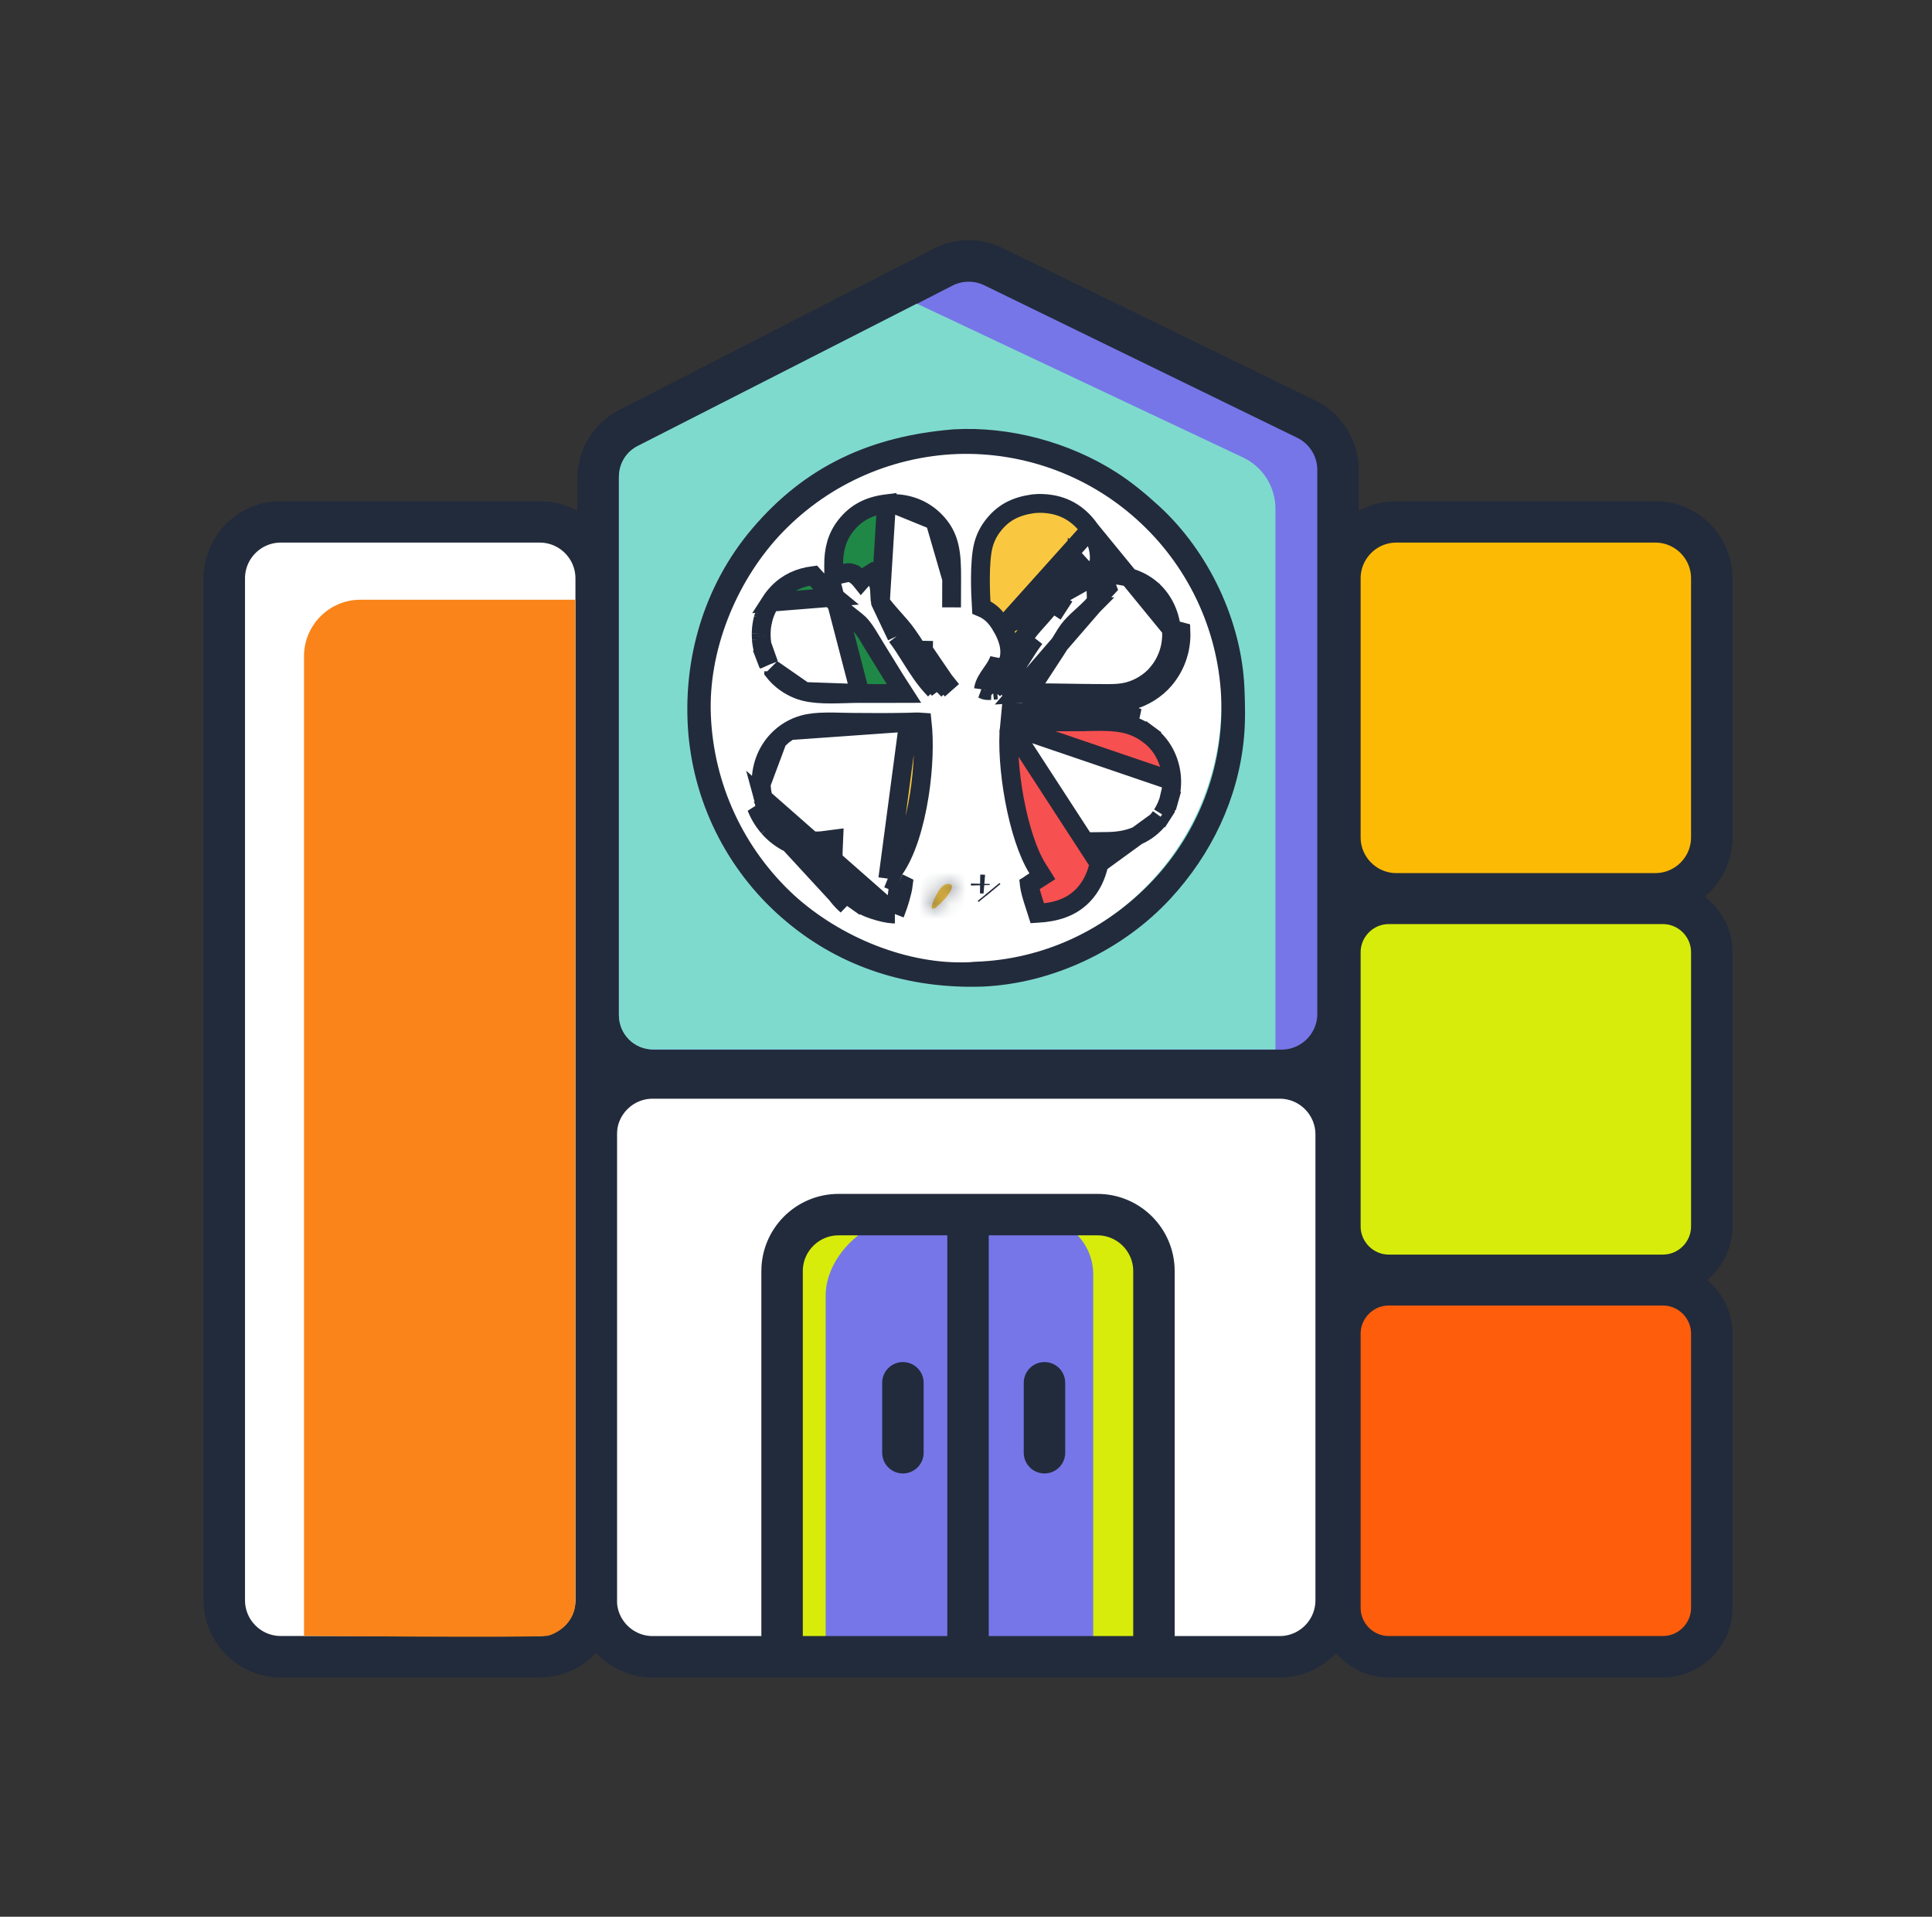 <svg width="123" height="122" viewBox="0 0 123 122" fill="none" xmlns="http://www.w3.org/2000/svg">
<rect x="0" y="0" width="123" height="122" fill="#333333" stroke="none"/>
<path d="M37.232 72.451V102.095C37.232 104.083 38.843 105.694 40.831 105.694H80.743C82.73 105.694 84.341 104.083 84.341 102.095V72.451C84.341 70.463 82.73 68.852 80.743 68.852H40.831C38.843 68.852 37.232 70.463 37.232 72.451Z" fill="white"/>
<path d="M49.791 81.145V105.57H73.466V81.145C73.466 79.158 71.855 77.547 69.868 77.547H61.629H53.389C51.402 77.547 49.791 79.158 49.791 81.145Z" fill="#D7EC0B"/>
<path d="M65.975 77.509C63.218 77.524 60.08 77.537 57.532 77.538C55.083 77.539 52.566 80.004 52.566 82.453V104.808C52.566 105.289 63.922 105.008 69.599 104.808V81.11C69.599 79.112 67.972 77.497 65.975 77.509Z" fill="#7676E8"/>
<path d="M38.076 30.465V64.529C38.076 66.516 39.687 68.127 41.675 68.127H81.587C83.574 68.127 85.185 66.516 85.185 64.529V29.912C85.185 28.535 84.4 27.279 83.163 26.677L63.248 16.975C62.23 16.479 61.038 16.491 60.03 17.008L40.033 27.263C38.831 27.879 38.076 29.115 38.076 30.465Z" fill="#7676E8" stroke="#222B3B" stroke-width="2.639"/>
<path d="M39.406 30.313V64.639C39.406 65.831 40.373 66.798 41.565 66.798H81.2V32.373C81.2 30.98 80.396 29.712 79.137 29.118L58.371 19.326L40.585 28.389C39.862 28.758 39.406 29.501 39.406 30.313Z" fill="#7FDACE"/>
<circle cx="61.085" cy="44.74" r="16.673" fill="white"/>
<mask id="path-7-outside-1_3681_6230" maskUnits="userSpaceOnUse" x="43.238" y="26.782" width="37" height="37" fill="black">
<rect fill="white" x="43.238" y="26.782" width="37" height="37"/>
<path d="M60.687 27.811C60.704 27.81 60.721 27.808 60.737 27.807C64.198 27.605 67.898 28.604 70.809 30.466C71.766 31.078 72.622 31.791 73.458 32.556C76.534 35.369 78.57 39.659 78.747 43.817C78.791 44.867 78.814 45.919 78.713 46.967C78.355 50.692 76.699 54.127 74.171 56.867C71.227 60.058 66.857 62.138 62.499 62.318C58.036 62.455 53.82 61.186 50.378 58.295C50.163 58.116 49.952 57.931 49.746 57.742C49.54 57.552 49.339 57.357 49.142 57.158C48.946 56.958 48.754 56.754 48.568 56.545C48.381 56.336 48.2 56.122 48.024 55.904C47.848 55.687 47.677 55.464 47.512 55.238C47.347 55.012 47.188 54.782 47.034 54.547C46.881 54.313 46.733 54.076 46.591 53.834C46.449 53.593 46.313 53.349 46.183 53.1C46.053 52.852 45.93 52.602 45.812 52.347C45.695 52.093 45.584 51.837 45.479 51.577C45.374 51.318 45.276 51.056 45.184 50.791C45.092 50.527 45.006 50.26 44.928 49.992C44.849 49.723 44.777 49.453 44.711 49.181C44.646 48.909 44.587 48.635 44.535 48.36C44.483 48.086 44.438 47.809 44.4 47.532C44.361 47.255 44.33 46.977 44.305 46.699C43.914 42.115 45.24 37.521 48.229 33.987C51.558 30.052 55.615 28.238 60.687 27.811ZM60.934 28.417C60.659 28.428 60.383 28.445 60.109 28.469C59.834 28.493 59.56 28.524 59.287 28.561C59.014 28.599 58.742 28.643 58.471 28.694C58.2 28.745 57.93 28.802 57.662 28.866C57.394 28.931 57.127 29.001 56.862 29.078C56.598 29.156 56.335 29.239 56.075 29.329C55.814 29.42 55.556 29.516 55.3 29.619C55.044 29.722 54.791 29.831 54.541 29.946C54.291 30.061 54.043 30.183 53.799 30.31C53.554 30.438 53.313 30.571 53.075 30.71C52.838 30.849 52.603 30.994 52.373 31.145C52.142 31.296 51.915 31.452 51.693 31.614C51.47 31.776 51.251 31.944 51.036 32.116C50.822 32.289 50.611 32.467 50.405 32.65C50.2 32.833 49.998 33.021 49.802 33.214C49.605 33.407 49.414 33.604 49.227 33.807C46.392 36.893 44.592 41.352 44.778 45.567C44.789 45.844 44.808 46.12 44.833 46.396C44.858 46.672 44.889 46.948 44.928 47.222C44.967 47.497 45.012 47.77 45.064 48.042C45.116 48.315 45.174 48.586 45.24 48.855C45.305 49.124 45.377 49.392 45.455 49.658C45.534 49.924 45.619 50.188 45.71 50.45C45.801 50.711 45.899 50.971 46.003 51.227C46.108 51.485 46.218 51.739 46.334 51.99C46.451 52.242 46.574 52.491 46.703 52.736C46.832 52.982 46.966 53.224 47.107 53.463C47.248 53.702 47.395 53.937 47.547 54.169C47.699 54.401 47.857 54.629 48.021 54.853C48.184 55.077 48.353 55.297 48.528 55.513C48.702 55.729 48.881 55.94 49.066 56.148C49.251 56.355 49.441 56.557 49.635 56.755C49.83 56.953 50.029 57.146 50.233 57.334C53.242 60.071 57.661 61.919 61.772 61.722C61.87 61.718 61.968 61.709 62.065 61.697C66.558 61.557 70.69 59.61 73.759 56.353C73.942 56.159 74.12 55.96 74.294 55.757C74.467 55.554 74.636 55.347 74.799 55.136C74.962 54.925 75.121 54.71 75.273 54.491C75.426 54.272 75.574 54.05 75.716 53.824C75.858 53.598 75.995 53.368 76.126 53.136C76.257 52.903 76.382 52.668 76.501 52.429C76.621 52.19 76.734 51.949 76.842 51.705C76.95 51.461 77.051 51.214 77.147 50.965C77.243 50.716 77.332 50.465 77.416 50.211C77.499 49.958 77.577 49.703 77.648 49.446C77.719 49.188 77.783 48.93 77.842 48.669C77.9 48.409 77.953 48.148 77.998 47.885C78.044 47.622 78.083 47.358 78.116 47.094C78.149 46.829 78.176 46.564 78.196 46.298C78.216 46.032 78.229 45.765 78.236 45.499C78.243 45.232 78.244 44.965 78.238 44.699C78.231 44.424 78.217 44.15 78.196 43.876C78.175 43.602 78.147 43.329 78.113 43.056C78.079 42.784 78.038 42.512 77.99 42.242C77.943 41.971 77.888 41.702 77.827 41.434C77.766 41.166 77.699 40.9 77.625 40.636C77.551 40.371 77.47 40.109 77.383 39.848C77.296 39.587 77.202 39.329 77.103 39.073C77.003 38.817 76.897 38.564 76.784 38.313C76.672 38.062 76.553 37.814 76.429 37.569C76.304 37.325 76.174 37.083 76.037 36.844C75.901 36.606 75.758 36.371 75.61 36.139C75.462 35.908 75.308 35.68 75.149 35.456C74.99 35.232 74.825 35.012 74.654 34.796C74.484 34.58 74.309 34.368 74.128 34.161C73.947 33.954 73.762 33.751 73.571 33.553C73.38 33.355 73.185 33.162 72.984 32.973C72.784 32.784 72.58 32.6 72.37 32.421C72.161 32.242 71.947 32.068 71.729 31.9C71.512 31.732 71.29 31.569 71.064 31.411C70.838 31.254 70.608 31.102 70.374 30.956C70.141 30.81 69.904 30.669 69.663 30.535C69.423 30.401 69.179 30.272 68.932 30.15C68.685 30.027 68.436 29.911 68.183 29.801C67.93 29.691 67.675 29.587 67.418 29.49C67.16 29.392 66.9 29.301 66.637 29.217C66.375 29.132 66.111 29.054 65.845 28.982C65.579 28.911 65.311 28.846 65.041 28.788C64.772 28.729 64.501 28.677 64.229 28.633C63.957 28.587 63.684 28.549 63.41 28.518C63.137 28.486 62.862 28.462 62.587 28.444C62.312 28.426 62.037 28.414 61.761 28.41C61.485 28.406 61.21 28.408 60.934 28.417Z"/>
</mask>
<path d="M60.687 27.811C60.704 27.81 60.721 27.808 60.737 27.807C64.198 27.605 67.898 28.604 70.809 30.466C71.766 31.078 72.622 31.791 73.458 32.556C76.534 35.369 78.57 39.659 78.747 43.817C78.791 44.867 78.814 45.919 78.713 46.967C78.355 50.692 76.699 54.127 74.171 56.867C71.227 60.058 66.857 62.138 62.499 62.318C58.036 62.455 53.82 61.186 50.378 58.295C50.163 58.116 49.952 57.931 49.746 57.742C49.54 57.552 49.339 57.357 49.142 57.158C48.946 56.958 48.754 56.754 48.568 56.545C48.381 56.336 48.2 56.122 48.024 55.904C47.848 55.687 47.677 55.464 47.512 55.238C47.347 55.012 47.188 54.782 47.034 54.547C46.881 54.313 46.733 54.076 46.591 53.834C46.449 53.593 46.313 53.349 46.183 53.1C46.053 52.852 45.93 52.602 45.812 52.347C45.695 52.093 45.584 51.837 45.479 51.577C45.374 51.318 45.276 51.056 45.184 50.791C45.092 50.527 45.006 50.26 44.928 49.992C44.849 49.723 44.777 49.453 44.711 49.181C44.646 48.909 44.587 48.635 44.535 48.36C44.483 48.086 44.438 47.809 44.4 47.532C44.361 47.255 44.33 46.977 44.305 46.699C43.914 42.115 45.24 37.521 48.229 33.987C51.558 30.052 55.615 28.238 60.687 27.811ZM60.934 28.417C60.659 28.428 60.383 28.445 60.109 28.469C59.834 28.493 59.56 28.524 59.287 28.561C59.014 28.599 58.742 28.643 58.471 28.694C58.2 28.745 57.93 28.802 57.662 28.866C57.394 28.931 57.127 29.001 56.862 29.078C56.598 29.156 56.335 29.239 56.075 29.329C55.814 29.42 55.556 29.516 55.3 29.619C55.044 29.722 54.791 29.831 54.541 29.946C54.291 30.061 54.043 30.183 53.799 30.31C53.554 30.438 53.313 30.571 53.075 30.71C52.838 30.849 52.603 30.994 52.373 31.145C52.142 31.296 51.915 31.452 51.693 31.614C51.47 31.776 51.251 31.944 51.036 32.116C50.822 32.289 50.611 32.467 50.405 32.65C50.2 32.833 49.998 33.021 49.802 33.214C49.605 33.407 49.414 33.604 49.227 33.807C46.392 36.893 44.592 41.352 44.778 45.567C44.789 45.844 44.808 46.12 44.833 46.396C44.858 46.672 44.889 46.948 44.928 47.222C44.967 47.497 45.012 47.77 45.064 48.042C45.116 48.315 45.174 48.586 45.24 48.855C45.305 49.124 45.377 49.392 45.455 49.658C45.534 49.924 45.619 50.188 45.71 50.45C45.801 50.711 45.899 50.971 46.003 51.227C46.108 51.485 46.218 51.739 46.334 51.99C46.451 52.242 46.574 52.491 46.703 52.736C46.832 52.982 46.966 53.224 47.107 53.463C47.248 53.702 47.395 53.937 47.547 54.169C47.699 54.401 47.857 54.629 48.021 54.853C48.184 55.077 48.353 55.297 48.528 55.513C48.702 55.729 48.881 55.94 49.066 56.148C49.251 56.355 49.441 56.557 49.635 56.755C49.83 56.953 50.029 57.146 50.233 57.334C53.242 60.071 57.661 61.919 61.772 61.722C61.87 61.718 61.968 61.709 62.065 61.697C66.558 61.557 70.69 59.61 73.759 56.353C73.942 56.159 74.12 55.96 74.294 55.757C74.467 55.554 74.636 55.347 74.799 55.136C74.962 54.925 75.121 54.71 75.273 54.491C75.426 54.272 75.574 54.05 75.716 53.824C75.858 53.598 75.995 53.368 76.126 53.136C76.257 52.903 76.382 52.668 76.501 52.429C76.621 52.19 76.734 51.949 76.842 51.705C76.95 51.461 77.051 51.214 77.147 50.965C77.243 50.716 77.332 50.465 77.416 50.211C77.499 49.958 77.577 49.703 77.648 49.446C77.719 49.188 77.783 48.93 77.842 48.669C77.9 48.409 77.953 48.148 77.998 47.885C78.044 47.622 78.083 47.358 78.116 47.094C78.149 46.829 78.176 46.564 78.196 46.298C78.216 46.032 78.229 45.765 78.236 45.499C78.243 45.232 78.244 44.965 78.238 44.699C78.231 44.424 78.217 44.15 78.196 43.876C78.175 43.602 78.147 43.329 78.113 43.056C78.079 42.784 78.038 42.512 77.99 42.242C77.943 41.971 77.888 41.702 77.827 41.434C77.766 41.166 77.699 40.9 77.625 40.636C77.551 40.371 77.47 40.109 77.383 39.848C77.296 39.587 77.202 39.329 77.103 39.073C77.003 38.817 76.897 38.564 76.784 38.313C76.672 38.062 76.553 37.814 76.429 37.569C76.304 37.325 76.174 37.083 76.037 36.844C75.901 36.606 75.758 36.371 75.61 36.139C75.462 35.908 75.308 35.68 75.149 35.456C74.99 35.232 74.825 35.012 74.654 34.796C74.484 34.58 74.309 34.368 74.128 34.161C73.947 33.954 73.762 33.751 73.571 33.553C73.38 33.355 73.185 33.162 72.984 32.973C72.784 32.784 72.58 32.6 72.37 32.421C72.161 32.242 71.947 32.068 71.729 31.9C71.512 31.732 71.29 31.569 71.064 31.411C70.838 31.254 70.608 31.102 70.374 30.956C70.141 30.81 69.904 30.669 69.663 30.535C69.423 30.401 69.179 30.272 68.932 30.15C68.685 30.027 68.436 29.911 68.183 29.801C67.93 29.691 67.675 29.587 67.418 29.49C67.16 29.392 66.9 29.301 66.637 29.217C66.375 29.132 66.111 29.054 65.845 28.982C65.579 28.911 65.311 28.846 65.041 28.788C64.772 28.729 64.501 28.677 64.229 28.633C63.957 28.587 63.684 28.549 63.41 28.518C63.137 28.486 62.862 28.462 62.587 28.444C62.312 28.426 62.037 28.414 61.761 28.41C61.485 28.406 61.21 28.408 60.934 28.417Z" fill="#222B3B"/>
<path d="M60.687 27.811C60.704 27.81 60.721 27.808 60.737 27.807C64.198 27.605 67.898 28.604 70.809 30.466C71.766 31.078 72.622 31.791 73.458 32.556C76.534 35.369 78.57 39.659 78.747 43.817C78.791 44.867 78.814 45.919 78.713 46.967C78.355 50.692 76.699 54.127 74.171 56.867C71.227 60.058 66.857 62.138 62.499 62.318C58.036 62.455 53.82 61.186 50.378 58.295C50.163 58.116 49.952 57.931 49.746 57.742C49.54 57.552 49.339 57.357 49.142 57.158C48.946 56.958 48.754 56.754 48.568 56.545C48.381 56.336 48.2 56.122 48.024 55.904C47.848 55.687 47.677 55.464 47.512 55.238C47.347 55.012 47.188 54.782 47.034 54.547C46.881 54.313 46.733 54.076 46.591 53.834C46.449 53.593 46.313 53.349 46.183 53.1C46.053 52.852 45.93 52.602 45.812 52.347C45.695 52.093 45.584 51.837 45.479 51.577C45.374 51.318 45.276 51.056 45.184 50.791C45.092 50.527 45.006 50.26 44.928 49.992C44.849 49.723 44.777 49.453 44.711 49.181C44.646 48.909 44.587 48.635 44.535 48.36C44.483 48.086 44.438 47.809 44.4 47.532C44.361 47.255 44.33 46.977 44.305 46.699C43.914 42.115 45.24 37.521 48.229 33.987C51.558 30.052 55.615 28.238 60.687 27.811ZM60.934 28.417C60.659 28.428 60.383 28.445 60.109 28.469C59.834 28.493 59.56 28.524 59.287 28.561C59.014 28.599 58.742 28.643 58.471 28.694C58.2 28.745 57.93 28.802 57.662 28.866C57.394 28.931 57.127 29.001 56.862 29.078C56.598 29.156 56.335 29.239 56.075 29.329C55.814 29.42 55.556 29.516 55.3 29.619C55.044 29.722 54.791 29.831 54.541 29.946C54.291 30.061 54.043 30.183 53.799 30.31C53.554 30.438 53.313 30.571 53.075 30.71C52.838 30.849 52.603 30.994 52.373 31.145C52.142 31.296 51.915 31.452 51.693 31.614C51.47 31.776 51.251 31.944 51.036 32.116C50.822 32.289 50.611 32.467 50.405 32.65C50.2 32.833 49.998 33.021 49.802 33.214C49.605 33.407 49.414 33.604 49.227 33.807C46.392 36.893 44.592 41.352 44.778 45.567C44.789 45.844 44.808 46.12 44.833 46.396C44.858 46.672 44.889 46.948 44.928 47.222C44.967 47.497 45.012 47.77 45.064 48.042C45.116 48.315 45.174 48.586 45.24 48.855C45.305 49.124 45.377 49.392 45.455 49.658C45.534 49.924 45.619 50.188 45.71 50.45C45.801 50.711 45.899 50.971 46.003 51.227C46.108 51.485 46.218 51.739 46.334 51.99C46.451 52.242 46.574 52.491 46.703 52.736C46.832 52.982 46.966 53.224 47.107 53.463C47.248 53.702 47.395 53.937 47.547 54.169C47.699 54.401 47.857 54.629 48.021 54.853C48.184 55.077 48.353 55.297 48.528 55.513C48.702 55.729 48.881 55.94 49.066 56.148C49.251 56.355 49.441 56.557 49.635 56.755C49.83 56.953 50.029 57.146 50.233 57.334C53.242 60.071 57.661 61.919 61.772 61.722C61.87 61.718 61.968 61.709 62.065 61.697C66.558 61.557 70.69 59.61 73.759 56.353C73.942 56.159 74.12 55.96 74.294 55.757C74.467 55.554 74.636 55.347 74.799 55.136C74.962 54.925 75.121 54.71 75.273 54.491C75.426 54.272 75.574 54.05 75.716 53.824C75.858 53.598 75.995 53.368 76.126 53.136C76.257 52.903 76.382 52.668 76.501 52.429C76.621 52.19 76.734 51.949 76.842 51.705C76.95 51.461 77.051 51.214 77.147 50.965C77.243 50.716 77.332 50.465 77.416 50.211C77.499 49.958 77.577 49.703 77.648 49.446C77.719 49.188 77.783 48.93 77.842 48.669C77.9 48.409 77.953 48.148 77.998 47.885C78.044 47.622 78.083 47.358 78.116 47.094C78.149 46.829 78.176 46.564 78.196 46.298C78.216 46.032 78.229 45.765 78.236 45.499C78.243 45.232 78.244 44.965 78.238 44.699C78.231 44.424 78.217 44.15 78.196 43.876C78.175 43.602 78.147 43.329 78.113 43.056C78.079 42.784 78.038 42.512 77.99 42.242C77.943 41.971 77.888 41.702 77.827 41.434C77.766 41.166 77.699 40.9 77.625 40.636C77.551 40.371 77.47 40.109 77.383 39.848C77.296 39.587 77.202 39.329 77.103 39.073C77.003 38.817 76.897 38.564 76.784 38.313C76.672 38.062 76.553 37.814 76.429 37.569C76.304 37.325 76.174 37.083 76.037 36.844C75.901 36.606 75.758 36.371 75.61 36.139C75.462 35.908 75.308 35.68 75.149 35.456C74.99 35.232 74.825 35.012 74.654 34.796C74.484 34.58 74.309 34.368 74.128 34.161C73.947 33.954 73.762 33.751 73.571 33.553C73.38 33.355 73.185 33.162 72.984 32.973C72.784 32.784 72.58 32.6 72.37 32.421C72.161 32.242 71.947 32.068 71.729 31.9C71.512 31.732 71.29 31.569 71.064 31.411C70.838 31.254 70.608 31.102 70.374 30.956C70.141 30.81 69.904 30.669 69.663 30.535C69.423 30.401 69.179 30.272 68.932 30.15C68.685 30.027 68.436 29.911 68.183 29.801C67.93 29.691 67.675 29.587 67.418 29.49C67.16 29.392 66.9 29.301 66.637 29.217C66.375 29.132 66.111 29.054 65.845 28.982C65.579 28.911 65.311 28.846 65.041 28.788C64.772 28.729 64.501 28.677 64.229 28.633C63.957 28.587 63.684 28.549 63.41 28.518C63.137 28.486 62.862 28.462 62.587 28.444C62.312 28.426 62.037 28.414 61.761 28.41C61.485 28.406 61.21 28.408 60.934 28.417Z" stroke="#222B3B" stroke-width="0.96" mask="url(#path-7-outside-1_3681_6230)"/>
<path d="M62.413 56.266C62.492 56.265 62.568 56.266 62.641 56.275L62.413 56.266ZM62.413 56.266C62.412 56.288 62.412 56.31 62.413 56.332L62.413 56.266ZM62.76 57.025C62.745 57.007 62.73 56.988 62.715 56.969C62.729 56.986 62.744 57.005 62.76 57.025ZM63.176 56.586C63.193 56.606 63.209 56.626 63.225 56.646C63.208 56.626 63.192 56.606 63.176 56.586ZM62.984 56.404L62.983 56.405L62.984 56.404Z" fill="#F75050" stroke="#222B3B" stroke-width="1.199"/>
<mask id="path-9-inside-2_3681_6230" fill="white">
<path d="M60.251 56.269C60.372 56.261 60.455 56.264 60.567 56.309L60.616 56.427C60.543 56.895 59.889 57.505 59.535 57.804C59.48 57.827 59.416 57.832 59.357 57.841L59.305 57.756C59.328 57.535 59.437 57.308 59.534 57.109C59.691 56.788 59.895 56.389 60.251 56.269Z"/>
</mask>
<path d="M60.251 56.269C60.372 56.261 60.455 56.264 60.567 56.309L60.616 56.427C60.543 56.895 59.889 57.505 59.535 57.804C59.48 57.827 59.416 57.832 59.357 57.841L59.305 57.756C59.328 57.535 59.437 57.308 59.534 57.109C59.691 56.788 59.895 56.389 60.251 56.269Z" fill="#FAC840"/>
<path d="M60.251 56.269L60.175 55.072L60.018 55.082L59.868 55.132L60.251 56.269ZM60.567 56.309L61.676 55.85L61.482 55.38L61.009 55.193L60.567 56.309ZM60.616 56.427L61.801 56.613L61.853 56.28L61.725 55.969L60.616 56.427ZM59.535 57.804L60.005 58.907L60.172 58.836L60.31 58.72L59.535 57.804ZM59.357 57.841L58.335 58.469L58.756 59.154L59.549 59.025L59.357 57.841ZM59.305 57.756L58.112 57.632L58.069 58.037L58.283 58.384L59.305 57.756ZM59.534 57.109L58.456 56.582L58.456 56.583L59.534 57.109ZM60.327 57.466C60.367 57.463 60.337 57.467 60.285 57.462C60.256 57.459 60.225 57.453 60.195 57.446C60.165 57.438 60.141 57.43 60.126 57.424L61.009 55.193C60.664 55.057 60.38 55.059 60.175 55.072L60.327 57.466ZM59.459 56.767L59.508 56.885L61.725 55.969L61.676 55.85L59.459 56.767ZM59.431 56.241C59.447 56.144 59.475 56.118 59.44 56.177C59.41 56.226 59.357 56.298 59.277 56.39C59.117 56.573 58.916 56.757 58.761 56.888L60.31 58.72C60.508 58.552 60.811 58.28 61.084 57.967C61.312 57.707 61.707 57.213 61.801 56.613L59.431 56.241ZM59.066 56.7C59.115 56.679 59.157 56.666 59.186 56.658C59.214 56.651 59.235 56.647 59.242 56.646C59.248 56.645 59.25 56.645 59.235 56.647C59.226 56.648 59.196 56.652 59.165 56.657L59.549 59.025C59.548 59.025 59.548 59.025 59.569 59.022C59.585 59.02 59.617 59.016 59.653 59.009C59.723 58.997 59.855 58.971 60.005 58.907L59.066 56.7ZM60.379 57.213L60.327 57.128L58.283 58.384L58.335 58.469L60.379 57.213ZM60.498 57.88C60.494 57.914 60.489 57.912 60.51 57.857C60.531 57.802 60.561 57.739 60.612 57.635L58.456 56.583C58.378 56.742 58.16 57.162 58.112 57.632L60.498 57.88ZM60.611 57.636C60.65 57.558 60.681 57.496 60.712 57.44C60.742 57.385 60.765 57.35 60.781 57.329C60.819 57.277 60.778 57.357 60.635 57.405L59.868 55.132C59.368 55.3 59.047 55.64 58.855 55.898C58.666 56.153 58.532 56.428 58.456 56.582L60.611 57.636Z" fill="#222B3B" mask="url(#path-9-inside-2_3681_6230)"/>
<path d="M57.829 45.968L57.816 45.968C56.624 45.99 55.431 45.992 54.239 45.976C53.993 45.975 53.765 45.969 53.54 45.963C53.236 45.955 52.939 45.948 52.616 45.952C52.084 45.959 51.593 45.999 51.155 46.119C50.998 46.163 50.845 46.217 50.696 46.281C50.546 46.346 50.401 46.42 50.261 46.505L57.829 45.968ZM57.829 45.968L57.843 45.967M57.829 45.968L57.843 45.967M57.843 45.967C58.147 45.948 58.43 45.944 58.71 45.965C58.85 47.219 58.792 48.921 58.528 50.604C58.229 52.506 57.685 54.272 56.955 55.308L56.522 55.923M57.843 45.967L56.522 55.923M56.522 55.923L57.219 56.208M56.522 55.923L57.219 56.208M57.219 56.208C57.247 56.22 57.272 56.23 57.296 56.239C57.385 56.276 57.448 56.301 57.506 56.331C57.482 56.526 57.422 56.8 57.33 57.12C57.217 57.514 57.077 57.908 56.972 58.177M57.219 56.208L56.972 58.177M56.972 58.177C56.938 58.177 56.9 58.176 56.855 58.174C56.689 58.165 56.491 58.134 56.278 58.087C55.85 57.992 55.426 57.844 55.196 57.74L55.194 57.74C55.087 57.691 54.983 57.638 54.88 57.58C54.778 57.522 54.679 57.458 54.583 57.39L54.237 57.88L54.583 57.39C54.487 57.322 54.395 57.25 54.306 57.173L54.306 57.173C54.217 57.096 54.133 57.015 54.052 56.93L54.052 56.93C53.971 56.845 53.894 56.756 53.822 56.664C53.749 56.571 53.682 56.475 53.619 56.376L53.619 56.376C53.556 56.277 53.498 56.175 53.445 56.071L53.445 56.07C53.394 55.968 53.347 55.864 53.305 55.758C53.099 55.173 53.023 54.731 53.048 54.125L53.079 53.412L52.372 53.504C52.292 53.515 52.205 53.521 52.113 53.524L52.113 53.524C51.282 53.552 50.273 53.124 49.64 52.53L49.23 52.967M56.972 58.177L48.599 50.816C48.615 50.875 48.634 50.933 48.653 50.992C48.673 51.05 48.694 51.107 48.716 51.164L48.716 51.165C48.739 51.222 48.763 51.279 48.788 51.335L48.241 51.581M49.23 52.967C49.178 52.918 49.127 52.868 49.077 52.817C49.028 52.765 48.98 52.713 48.932 52.659M49.23 52.967L49.641 52.531C49.596 52.488 49.552 52.445 49.509 52.401L49.509 52.4C49.466 52.356 49.425 52.311 49.385 52.265L49.384 52.264C49.344 52.218 49.304 52.17 49.266 52.122C49.228 52.074 49.191 52.025 49.155 51.975C49.12 51.924 49.085 51.873 49.052 51.822C49.018 51.77 48.986 51.717 48.956 51.664C48.925 51.61 48.896 51.556 48.868 51.501L48.336 51.773L48.868 51.501C48.84 51.447 48.813 51.391 48.788 51.335L48.241 51.581M49.23 52.967C49.892 53.59 50.909 54.063 51.848 54.119C51.849 54.104 51.849 54.089 51.85 54.074L52.132 54.086L52.132 54.086L52.449 54.099L52.526 54.694C52.503 54.697 52.48 54.7 52.457 54.702C52.49 55.128 52.584 55.516 52.743 55.967C52.793 56.094 52.848 56.219 52.91 56.341C52.972 56.463 53.039 56.582 53.113 56.697C53.186 56.813 53.265 56.925 53.349 57.033C53.433 57.141 53.523 57.244 53.617 57.343C53.711 57.443 53.81 57.537 53.914 57.627L48.158 51.384C48.184 51.45 48.212 51.516 48.241 51.581M48.932 52.659L48.932 52.659L48.932 52.659ZM48.932 52.659C48.886 52.605 48.84 52.55 48.796 52.494C48.751 52.438 48.708 52.381 48.667 52.323C48.626 52.265 48.586 52.206 48.547 52.145C48.508 52.085 48.471 52.024 48.436 51.962C48.4 51.901 48.366 51.838 48.334 51.774C48.301 51.711 48.27 51.646 48.241 51.581M48.488 50.273L48.488 50.273C48.496 50.334 48.505 50.395 48.516 50.456L48.488 50.273ZM48.488 50.273C48.48 50.212 48.474 50.151 48.469 50.09C48.464 50.029 48.461 49.967 48.459 49.906L48.459 49.905M48.488 50.273L48.459 49.905M48.459 49.905C48.428 48.865 48.79 47.858 49.499 47.117L49.499 47.117M48.459 49.905L49.499 47.117M49.499 47.117L49.501 47.115M49.499 47.117L49.501 47.115M49.501 47.115C49.613 46.997 49.733 46.886 49.86 46.784L49.501 47.115ZM48.599 50.815C48.582 50.756 48.567 50.696 48.553 50.636L48.599 50.815ZM48.553 50.636C48.539 50.576 48.527 50.516 48.516 50.456L48.553 50.636ZM49.86 46.784C49.987 46.682 50.121 46.589 50.261 46.505L49.86 46.784Z" fill="#FAC840" stroke="#222B3B" stroke-width="1.199"/>
<path d="M74.595 49.697L74.595 49.695C74.58 48.716 74.179 47.734 73.486 47.063C73.365 46.947 73.237 46.839 73.101 46.739L73.458 46.257L73.101 46.739C72.966 46.639 72.824 46.547 72.677 46.465C72.53 46.383 72.378 46.31 72.221 46.247C72.065 46.184 71.906 46.132 71.744 46.089C70.978 45.897 70.142 45.914 69.25 45.931C68.995 45.936 68.736 45.941 68.473 45.941M74.595 49.697L64.266 46.178C64.278 46.065 64.288 45.992 64.3 45.939C65.691 45.948 67.082 45.949 68.473 45.941M74.595 49.697C74.596 49.759 74.595 49.821 74.593 49.884L74.593 49.885M74.595 49.697L74.593 49.885M68.473 45.941C68.473 45.941 68.472 45.941 68.472 45.941L68.471 45.342M68.473 45.941C68.474 45.941 68.474 45.941 68.475 45.941L68.471 45.342M68.471 45.342C66.978 45.35 65.484 45.348 63.991 45.337L72.445 45.691C72.265 45.618 72.081 45.557 71.893 45.508C71.041 45.294 70.096 45.313 69.19 45.331C68.947 45.336 68.706 45.341 68.471 45.342ZM74.593 49.885C74.591 49.947 74.588 50.01 74.583 50.072L74.583 50.072M74.593 49.885L74.583 50.072M74.583 50.072C74.578 50.135 74.571 50.197 74.563 50.259L74.583 50.072ZM74.393 50.991L74.394 50.991C74.414 50.931 74.432 50.871 74.45 50.811L75.026 50.975L74.449 50.812C74.466 50.751 74.482 50.69 74.496 50.629C74.511 50.568 74.523 50.507 74.534 50.445C74.545 50.383 74.555 50.321 74.563 50.259L74.393 50.991ZM74.393 50.991C74.373 51.05 74.352 51.109 74.329 51.167C74.306 51.226 74.282 51.283 74.256 51.34L74.255 51.341M74.393 50.991L74.255 51.341M74.255 51.341C74.23 51.398 74.203 51.454 74.174 51.51L74.174 51.511M74.255 51.341L74.174 51.511M74.174 51.511C74.145 51.566 74.115 51.621 74.084 51.675M74.174 51.511L74.084 51.675M69.971 54.959C69.98 54.695 69.979 54.455 69.956 54.212L69.896 53.566L70.545 53.557C71.714 53.54 72.75 53.211 73.52 52.424C73.563 52.38 73.605 52.334 73.647 52.287L69.971 54.959ZM69.971 54.959C69.806 55.745 69.475 56.447 68.941 56.996L68.941 56.996C68.183 57.775 67.197 58.064 66.044 58.134C66.009 58.022 65.97 57.904 65.93 57.784C65.871 57.603 65.811 57.42 65.759 57.253C65.683 57.005 65.617 56.774 65.576 56.579C65.555 56.482 65.542 56.402 65.536 56.339C65.535 56.327 65.534 56.317 65.533 56.308C65.538 56.305 65.543 56.301 65.548 56.297C65.584 56.268 65.629 56.238 65.684 56.203C65.71 56.187 65.736 56.171 65.763 56.154L65.769 56.151C65.798 56.133 65.83 56.113 65.861 56.094L66.362 55.773L66.046 55.27C65.426 54.28 64.91 52.646 64.585 50.897C64.262 49.156 64.144 47.392 64.266 46.178L69.971 54.959ZM73.766 52.143L73.767 52.142C73.806 52.093 73.844 52.043 73.88 51.992C73.88 51.992 73.88 51.992 73.88 51.992L73.766 52.143ZM73.766 52.143C73.727 52.192 73.688 52.24 73.647 52.286L73.766 52.143ZM74.084 51.675C74.053 51.73 74.02 51.783 73.986 51.836M74.084 51.675L73.986 51.836M73.986 51.836L74.49 52.161L73.986 51.836Z" fill="#F75050" stroke="#222B3B" stroke-width="1.199"/>
<path d="M56.436 32.066L56.436 32.066C55.33 32.206 54.493 32.624 53.832 33.475L53.832 33.475C53.272 34.197 53.067 35.011 53.075 35.98L53.079 36.502L53.189 36.532C53.245 36.547 53.3 36.563 53.354 36.58L53.846 36.47C53.925 36.452 54.074 36.427 54.247 36.488C54.317 36.513 54.369 36.545 54.391 36.558C54.401 36.565 54.412 36.572 54.417 36.575L54.418 36.575L54.429 36.583L54.429 36.583C54.583 36.68 54.703 36.81 54.783 36.903C54.796 36.918 54.809 36.933 54.821 36.948C54.87 36.892 54.931 36.835 55.009 36.787L55.433 36.522L55.77 36.892C55.881 37.015 55.923 37.153 55.939 37.21C55.96 37.285 55.973 37.36 55.981 37.422C55.997 37.548 56.005 37.691 56.01 37.815C56.012 37.847 56.013 37.879 56.015 37.91C56.019 38.004 56.022 38.087 56.028 38.164C56.033 38.239 56.039 38.278 56.041 38.293C56.042 38.301 56.042 38.302 56.041 38.297L56.047 38.318L56.049 38.323L56.436 32.066ZM56.436 32.066L56.44 32.065M56.436 32.066L56.44 32.065M57.561 40.136C57.432 39.967 57.196 39.701 56.957 39.431C56.854 39.315 56.75 39.198 56.654 39.087C56.484 38.893 56.329 38.709 56.211 38.555C56.113 38.426 56.07 38.355 56.055 38.331C56.05 38.322 56.048 38.32 56.049 38.323L57.083 40.499M57.561 40.136L57.083 40.499M57.561 40.136C57.561 40.136 57.561 40.136 57.561 40.136L57.083 40.499M57.561 40.136C57.923 40.613 58.228 41.099 58.514 41.553C58.591 41.677 58.667 41.798 58.743 41.916C58.793 41.994 58.843 42.071 58.893 42.148M57.083 40.499C57.427 40.952 57.714 41.409 57.998 41.861C58.441 42.565 58.877 43.258 59.513 43.912M58.893 42.148C58.976 42.452 59.099 42.749 59.235 43.017C59.326 43.196 59.428 43.372 59.535 43.54L59.513 43.912M58.893 42.148C59.164 42.561 59.445 42.952 59.784 43.325C59.895 43.329 60.006 43.331 60.116 43.33M58.893 42.148C58.824 41.895 58.784 41.636 58.789 41.386L59.389 41.398L58.789 41.386L60.116 43.33M59.513 43.912L59.678 43.752M59.513 43.912L59.678 43.752M59.678 43.752C59.72 43.811 59.763 43.869 59.806 43.926L59.678 43.752ZM60.116 43.33C60.269 43.555 60.431 43.756 60.586 43.916L60.116 43.33ZM53.159 38.003L53.04 38.186L53.336 38.527C53.532 38.754 53.811 38.979 54.047 39.164C54.092 39.2 54.136 39.235 54.179 39.269C54.379 39.425 54.551 39.56 54.685 39.685C54.867 39.863 55.041 40.103 55.221 40.387C55.311 40.529 55.398 40.674 55.487 40.825L55.503 40.85C55.586 40.99 55.672 41.135 55.758 41.272C55.983 41.63 56.209 41.998 56.437 42.37C56.799 42.958 57.166 43.556 57.547 44.142C57 44.146 56.453 44.143 55.902 44.141C55.522 44.139 55.139 44.137 54.755 44.137L53.159 38.003ZM53.159 38.003C53.147 37.993 53.135 37.983 53.122 37.973C53.082 37.94 53.041 37.907 52.997 37.872L52.992 37.868C52.95 37.835 52.906 37.799 52.863 37.764C52.779 37.696 52.676 37.608 52.591 37.516L51.785 36.635C50.894 36.754 50.144 37.082 49.517 37.736L49.516 37.737C49.472 37.782 49.43 37.829 49.388 37.877L49.388 37.877C49.347 37.925 49.306 37.973 49.267 38.023C49.228 38.072 49.191 38.123 49.154 38.175L49.154 38.175C49.118 38.226 49.083 38.279 49.049 38.332L53.159 38.003ZM51.218 44.014C51.723 44.14 52.289 44.175 52.9 44.174C53.204 44.174 53.511 44.165 53.823 44.156L53.835 44.156C54.14 44.146 54.451 44.137 54.755 44.137L51.218 44.014ZM51.218 44.014C50.643 43.87 50.067 43.546 49.628 43.134C49.584 43.092 49.54 43.048 49.498 43.004C49.455 42.959 49.414 42.914 49.373 42.867C49.333 42.821 49.294 42.773 49.256 42.725L49.256 42.724C49.218 42.676 49.181 42.626 49.146 42.576L51.218 44.014ZM48.517 41.052C48.527 41.113 48.539 41.173 48.552 41.233L48.552 41.233C48.565 41.293 48.58 41.353 48.596 41.412L48.597 41.413C48.613 41.472 48.631 41.531 48.65 41.589L48.65 41.589C48.669 41.648 48.69 41.706 48.712 41.764L48.152 41.978L48.712 41.763C48.734 41.821 48.758 41.878 48.782 41.934C48.807 41.99 48.834 42.046 48.861 42.101C48.889 42.156 48.918 42.21 48.948 42.264L48.517 41.052ZM48.517 41.052C48.506 40.992 48.497 40.931 48.49 40.869L48.517 41.052ZM56.44 32.065C56.55 32.05 56.671 32.05 56.841 32.051L56.841 32.051M56.44 32.065L56.841 32.051M56.841 32.051C57.864 32.053 58.799 32.425 59.511 33.14M56.841 32.051L59.511 33.14M48.472 40.685L48.472 40.685C48.477 40.747 48.483 40.808 48.49 40.869L48.472 40.685ZM48.472 40.685C48.468 40.624 48.465 40.563 48.464 40.501L48.464 40.501M48.472 40.685L48.464 40.501M48.464 40.501L48.464 40.492M48.464 40.501L48.464 40.492M48.464 40.492C48.461 40.429 48.461 40.366 48.461 40.303L48.461 40.302M48.464 40.492L48.461 40.302M48.461 40.302C48.462 40.239 48.465 40.176 48.469 40.113L48.469 40.113M48.461 40.302L48.469 40.113M48.469 40.113C48.473 40.05 48.478 39.988 48.486 39.925M48.469 40.113L48.486 39.925M48.592 39.368L48.592 39.368C48.576 39.429 48.561 39.49 48.547 39.552C48.534 39.613 48.522 39.675 48.512 39.737L48.592 39.368ZM48.592 39.368C48.609 39.307 48.627 39.246 48.646 39.187L48.592 39.368ZM48.709 39.008L48.709 39.008C48.687 39.067 48.666 39.126 48.646 39.186L48.709 39.008ZM48.709 39.008C48.732 38.949 48.756 38.891 48.781 38.833L48.709 39.008ZM48.951 38.495L48.951 38.495C48.92 38.55 48.89 38.605 48.862 38.661L48.951 38.495ZM48.951 38.495C48.982 38.44 49.015 38.385 49.049 38.332L48.951 38.495ZM59.511 33.14C60.515 34.148 60.591 35.247 60.587 36.843M59.511 33.14L60.587 36.843M60.587 36.843C60.587 36.843 60.587 36.844 60.587 36.844M60.587 36.843L60.587 36.844M60.587 36.844L60.581 38.659L60.587 36.844ZM48.486 39.925C48.493 39.862 48.501 39.8 48.512 39.738L48.486 39.925ZM48.781 38.833C48.807 38.775 48.834 38.718 48.862 38.662L48.781 38.833Z" fill="#1F8846" stroke="#222B3B" stroke-width="1.199"/>
<path d="M69.398 33.715L69.398 33.715C68.795 32.846 67.982 32.285 66.963 32.106C66.58 32.039 66.158 32.02 65.786 32.063C64.653 32.223 63.847 32.625 63.183 33.509L63.182 33.51C63.044 33.693 62.925 33.889 62.827 34.097L62.827 34.097C62.728 34.305 62.651 34.52 62.596 34.743L62.596 34.744C62.471 35.254 62.421 36.009 62.418 36.824C62.416 37.465 62.443 38.114 62.476 38.661C62.713 38.76 62.923 38.885 63.115 39.048C63.405 39.296 63.615 39.601 63.809 39.944L69.398 33.715ZM69.398 33.715C69.843 34.356 70.079 35.161 69.955 35.855L69.833 36.537L70.526 36.56C71.58 36.595 72.495 36.842 73.253 37.467L73.253 37.468C74.008 38.09 74.481 39.047 74.573 40.041M69.398 33.715L74.573 40.041M74.573 40.041C74.579 40.103 74.583 40.166 74.586 40.228L74.586 40.23C74.588 40.293 74.59 40.356 74.589 40.419C74.588 40.482 74.587 40.545 74.583 40.608C74.579 40.671 74.574 40.734 74.567 40.797L74.567 40.798C74.56 40.861 74.552 40.923 74.542 40.985L74.542 40.986C74.532 41.048 74.521 41.11 74.508 41.172C74.495 41.234 74.48 41.295 74.464 41.357C74.448 41.418 74.43 41.478 74.412 41.539C74.392 41.599 74.372 41.659 74.35 41.719C74.328 41.778 74.305 41.836 74.28 41.894L74.279 41.895C74.254 41.953 74.228 42.011 74.2 42.068C74.172 42.124 74.144 42.179 74.113 42.234L74.112 42.236C74.082 42.291 74.05 42.345 74.017 42.399C73.984 42.453 73.949 42.506 73.913 42.558C73.877 42.61 73.84 42.662 73.801 42.712L74.278 43.076M74.573 40.041L75.185 40.204C75.188 40.278 75.189 40.351 75.189 40.424C75.188 40.497 75.186 40.57 75.181 40.643C75.177 40.716 75.171 40.789 75.163 40.862C75.156 40.934 75.146 41.007 75.134 41.079C75.123 41.152 75.11 41.224 75.095 41.295C75.08 41.367 75.063 41.438 75.044 41.509C75.026 41.58 75.005 41.65 74.983 41.72C74.961 41.789 74.938 41.858 74.912 41.927C74.887 41.996 74.859 42.064 74.831 42.131C74.802 42.198 74.771 42.265 74.739 42.331C74.707 42.396 74.673 42.461 74.638 42.525C74.602 42.589 74.565 42.653 74.527 42.715C74.488 42.777 74.448 42.838 74.407 42.898C74.365 42.959 74.322 43.018 74.278 43.076M74.278 43.076C74.233 43.135 74.187 43.191 74.14 43.247C73.599 43.892 72.801 44.381 71.987 44.593C71.342 44.761 70.656 44.75 69.984 44.739C69.82 44.736 69.656 44.734 69.494 44.734M74.278 43.076L73.802 42.712C73.763 42.762 73.723 42.811 73.682 42.859L73.68 42.862C73.224 43.406 72.535 43.83 71.835 44.013L71.835 44.013C71.277 44.158 70.695 44.149 70.034 44.139C69.86 44.137 69.68 44.134 69.495 44.134L69.494 44.734M69.494 44.734C69.002 44.734 68.505 44.725 68.005 44.716C67.03 44.698 66.047 44.68 65.083 44.728M69.494 44.734V44.134M65.083 44.728L69.494 44.134M65.083 44.728C65.201 44.522 65.323 44.317 65.448 44.113M65.083 44.728L69.494 44.134M69.494 44.134C69.026 44.134 68.542 44.125 68.05 44.116C67.196 44.101 66.316 44.085 65.448 44.113M65.448 44.113C65.207 44.121 64.966 44.132 64.727 44.148L69.516 38.617C69.516 38.617 69.516 38.617 69.517 38.617C69.314 38.824 69.088 39.03 68.884 39.216C68.772 39.318 68.666 39.414 68.574 39.502C68.294 39.769 68.053 40.031 67.851 40.358C67.442 41.04 67.003 41.707 66.572 42.363C66.492 42.485 66.412 42.607 66.332 42.728C66.029 43.191 65.731 43.651 65.448 44.113ZM69.743 36.61L69.857 36.159L69.154 36.399L68.477 35.652L68.39 36.781C68.343 36.82 68.294 36.861 68.245 36.904L67.113 36.986C67.072 37.249 67.068 37.538 67.064 37.769C67.063 37.853 67.062 37.93 67.059 37.995M69.743 36.61L63.809 39.944C64.114 40.486 64.433 41.233 64.212 42.058M69.743 36.61L70.169 36.55L70.338 37.002L70.362 37.068L70.491 37.414L70.239 37.685C70.135 37.796 70.011 37.887 69.941 37.937C69.933 37.942 69.926 37.947 69.92 37.952C69.866 37.991 69.842 38.012 69.832 38.02C69.828 38.031 69.818 38.059 69.798 38.12L69.796 38.125L69.743 36.61ZM67.059 37.995C67.059 37.995 67.059 37.995 67.059 37.995L67.365 38.008M67.059 37.995L67.365 38.008M67.059 37.995C67.059 38.014 67.058 38.03 67.058 38.046C67.055 38.122 67.053 38.17 67.046 38.218C67.043 38.244 67.039 38.258 67.037 38.263M67.365 38.008L67.394 38.104L67.484 38.396L67.705 37.078L67.132 37.255L67.365 38.008ZM67.037 38.263C66.851 38.575 66.596 38.88 66.301 39.213C66.244 39.277 66.185 39.342 66.126 39.409C65.884 39.678 65.623 39.969 65.4 40.264L65.4 40.264C65.081 40.686 64.799 41.133 64.536 41.55C64.439 41.705 64.344 41.855 64.251 41.998C64.238 42.018 64.225 42.038 64.212 42.058M67.037 38.263C67.039 38.261 67.04 38.258 67.042 38.255L67.427 38.484L67.02 39.111L67.427 38.484L67.042 38.256C67.038 38.262 67.037 38.266 67.037 38.266C67.037 38.266 67.037 38.265 67.037 38.263ZM64.212 42.058C64.209 42.071 64.205 42.083 64.202 42.096L64.202 42.096C64.078 42.526 63.818 42.896 63.626 43.169C63.607 43.197 63.588 43.223 63.571 43.248C63.518 43.325 63.471 43.394 63.429 43.458M64.212 42.058C64.205 42.069 64.197 42.081 64.19 42.092C64.19 42.092 64.19 42.092 64.19 42.092C63.889 42.549 63.583 42.966 63.207 43.337C63.205 43.338 63.204 43.338 63.203 43.338C63.131 43.346 63.064 43.352 63.002 43.355C62.939 43.357 62.897 43.355 62.872 43.352C62.869 43.352 62.866 43.351 62.864 43.351M63.429 43.458L63.625 41.93C63.531 42.258 63.329 42.547 63.129 42.833C62.895 43.168 62.663 43.499 62.609 43.888M63.429 43.458L63.474 43.911M63.429 43.458L63.208 43.941M62.864 43.351C62.862 43.35 62.86 43.35 62.86 43.35C62.86 43.35 62.861 43.35 62.864 43.351ZM62.864 43.351C62.873 43.353 62.898 43.361 62.93 43.382L62.609 43.888M62.609 43.888C62.712 43.954 62.887 43.962 63.063 43.952L62.609 43.888ZM63.208 43.941C63.26 43.935 63.311 43.929 63.358 43.924C63.4 43.919 63.439 43.914 63.474 43.911M63.208 43.941L65.878 40.626C65.576 41.025 65.315 41.439 65.057 41.849C64.598 42.578 64.144 43.297 63.474 43.911M63.208 43.941C63.221 43.866 63.248 43.79 63.288 43.707L63.474 43.911" fill="#FAC840" stroke="#222B3B" stroke-width="1.199"/>
<path d="M37.957 72.21V101.855C37.957 103.843 39.568 105.454 41.556 105.454H81.468C83.455 105.454 85.066 103.843 85.066 101.855V72.21C85.066 70.223 83.455 68.612 81.468 68.612H41.556C39.568 68.612 37.957 70.223 37.957 72.21Z" stroke="#222B3B" stroke-width="2.639"/>
<path d="M14.279 36.815V101.852C14.279 103.839 15.89 105.45 17.878 105.45H34.356C36.343 105.45 37.955 103.839 37.955 101.852V36.815C37.955 34.827 36.343 33.216 34.356 33.216H17.878C15.89 33.216 14.279 34.827 14.279 36.815Z" fill="white" stroke="#222B3B" stroke-width="2.639"/>
<path d="M19.354 41.77V104.124C19.354 104.124 33.728 104.245 34.815 104.124C35.24 104.077 36.627 103.4 36.627 101.95V98.93V71.148V38.172H22.952C20.965 38.172 19.354 39.783 19.354 41.77Z" fill="#FA8419"/>
<path d="M85.305 36.815V53.293C85.305 55.281 86.916 56.892 88.903 56.892H105.381C107.369 56.892 108.98 55.281 108.98 53.293V36.815C108.98 34.827 107.369 33.216 105.381 33.216H88.903C86.916 33.216 85.305 34.827 85.305 36.815Z" fill="#FDBA05" stroke="#222B3B" stroke-width="2.639"/>
<path d="M85.305 60.617V78.054C85.305 79.777 86.701 81.173 88.423 81.173H105.861C107.584 81.173 108.98 79.777 108.98 78.054V60.617C108.98 58.894 107.584 57.498 105.861 57.498H88.423C86.701 57.498 85.305 58.894 85.305 60.617Z" fill="#D7EC0B" stroke="#222B3B" stroke-width="2.639"/>
<path d="M85.305 84.895V102.332C85.305 104.055 86.701 105.451 88.423 105.451H105.861C107.584 105.451 108.98 104.055 108.98 102.332V84.895C108.98 83.172 107.584 81.776 105.861 81.776H88.423C86.701 81.776 85.305 83.172 85.305 84.895Z" fill="#FE5D0C" stroke="#222B3B" stroke-width="2.639"/>
<path d="M49.791 105.334V80.909C49.791 78.921 51.402 77.31 53.389 77.31H61.629M73.466 105.334V80.909C73.466 78.921 71.855 77.31 69.868 77.31H61.629M61.629 77.31V105.334M57.483 88.014V92.465M66.496 88.014V92.465" stroke="#222B3B" stroke-width="2.639" stroke-linecap="round" stroke-linejoin="round"/>
</svg>
